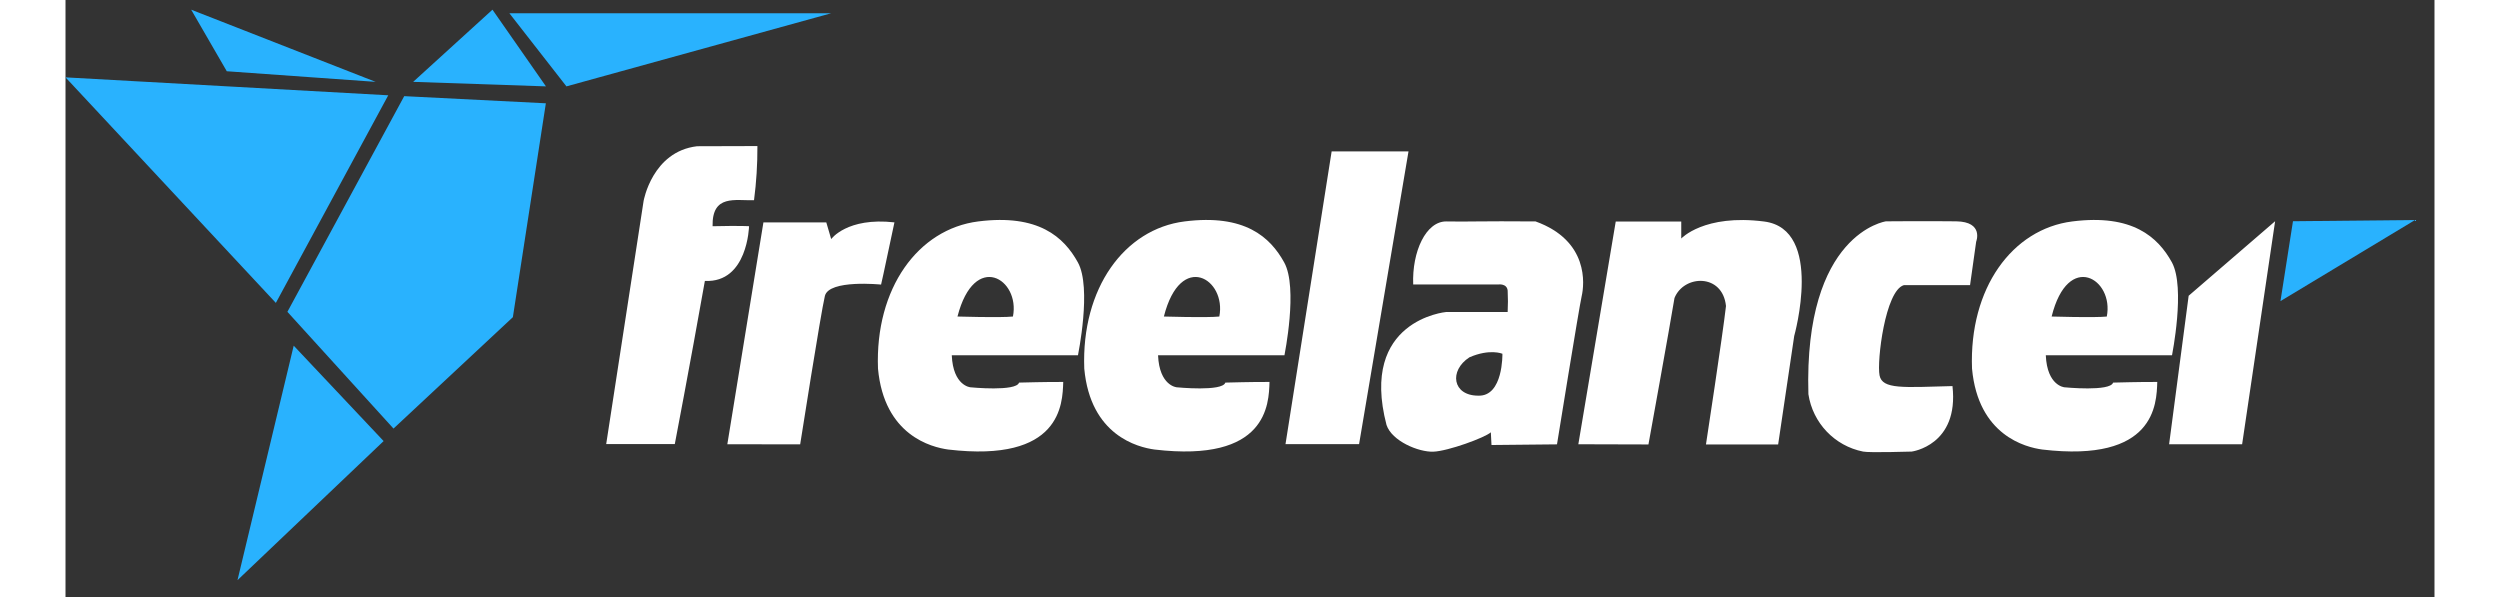 <svg width="180" height="43" viewBox="0 0 119 30" fill="none" xmlns="http://www.w3.org/2000/svg">
<rect x="0" y="0" width="119" height="30" fill="#333333" stroke="none"/>
<g id="Group 51">
<path id="Vector" d="M16.212 4.787L0 3.886L10.566 15.216L16.212 4.787ZM8.101 3.579L15.579 4.112L6.312 0.486L8.101 3.579ZM17.463 4.112L21.447 0.486L24.134 4.339L17.463 4.112ZM17.014 4.83L11.146 15.664L16.476 21.528L22.472 15.933L24.129 5.189L17.014 4.83ZM11.463 17.364L8.639 29.143L15.98 22.156L11.463 17.364ZM22.297 0.666L25.163 4.339L38.462 0.666H22.297Z" fill="#29B2FE"/>
<path id="Vector_2" d="M34.756 7.337C34.76 8.248 34.704 9.154 34.586 10.056C33.646 10.089 32.471 9.749 32.504 11.364C33.948 11.331 34.336 11.364 34.336 11.364C34.336 11.364 34.269 14.22 32.117 14.111C31.342 18.478 30.606 22.307 30.606 22.307H27.16L29.039 10.094C29.039 10.094 29.473 7.61 31.725 7.346L34.756 7.337ZM33.245 22.316L35.058 11.17H38.216L38.462 12.01C38.462 12.01 39.255 10.901 41.639 11.17C41.068 13.889 40.968 14.295 40.968 14.295C40.968 14.295 38.348 14.026 38.145 14.867C37.942 15.707 36.904 22.321 36.904 22.321L33.245 22.316ZM61.217 13.181C60.513 11.906 59.234 10.74 56.212 11.123C53.191 11.505 51.024 14.479 51.175 18.516C51.482 21.872 53.866 22.467 54.702 22.581C60.376 23.251 60.447 20.296 60.48 19.186C59.305 19.186 58.752 19.21 58.261 19.219C58.12 19.682 55.821 19.455 55.821 19.455C55.821 19.455 54.947 19.389 54.881 17.845H61.231C61.226 17.845 61.925 14.46 61.217 13.181ZM57.959 15.9C57.322 15.966 55.174 15.9 55.174 15.9C56.014 12.577 58.327 14.021 57.959 15.9ZM105.811 13.181C105.107 11.906 103.828 10.74 100.807 11.123C97.785 11.505 95.618 14.479 95.769 18.516C96.076 21.872 98.46 22.467 99.296 22.581C104.971 23.251 105.041 20.296 105.074 19.186C103.899 19.186 103.346 19.21 102.856 19.219C102.714 19.682 100.415 19.455 100.415 19.455C100.415 19.455 99.541 19.389 99.475 17.845H105.816C105.811 17.845 106.5 14.46 105.811 13.181ZM102.553 15.9C101.916 15.966 99.768 15.9 99.768 15.9C100.594 12.577 102.912 14.021 102.539 15.9H102.553Z" fill="white"/>
<path id="Vector_3" d="M50.854 13.181C50.151 11.906 48.871 10.74 45.85 11.123C42.828 11.505 40.661 14.479 40.813 18.516C41.12 21.872 43.504 22.467 44.339 22.581C50.014 23.251 50.085 20.296 50.118 19.186C48.942 19.186 48.39 19.21 47.899 19.219C47.757 19.682 45.458 19.455 45.458 19.455C45.458 19.455 44.585 19.389 44.519 17.845H50.859C50.854 17.845 51.562 14.46 50.854 13.181ZM47.592 15.9C46.955 15.966 44.806 15.9 44.806 15.9C45.661 12.577 47.965 14.021 47.592 15.9ZM63.601 7.606L61.283 22.311H64.979L67.462 7.606H63.601ZM75.993 22.316L77.872 11.127H81.163V11.982C81.163 11.982 82.305 10.74 85.326 11.127C88.348 11.51 86.837 16.878 86.837 16.878L86.03 22.326H82.404C82.404 22.326 83.245 16.83 83.41 15.372C83.24 13.724 81.295 13.795 80.823 14.97C80.587 16.415 79.515 22.326 79.515 22.326L75.993 22.316ZM92.347 14.323H95.67L95.977 12.142C95.977 12.142 96.378 11.137 94.971 11.118C93.565 11.099 91.445 11.118 91.445 11.118C91.445 11.118 87.314 11.703 87.55 19.8C87.767 21.244 88.867 22.401 90.298 22.684C90.605 22.75 92.738 22.684 92.738 22.684C92.738 22.684 95.123 22.378 94.787 19.394C92.304 19.46 91.261 19.564 91.124 18.856C90.982 18.152 91.407 14.593 92.347 14.323ZM106.651 14.857L110.994 11.113L109.337 22.316H105.669L106.651 14.857Z" fill="white"/>
<path id="Vector_4" d="M111.891 11.113L111.263 15.126L118.024 11.052L111.891 11.113Z" fill="#29B2FE"/>
<path id="Vector_5" d="M73.845 11.123C71.06 11.099 70.418 11.146 69.379 11.123C68.336 11.099 67.632 12.648 67.698 14.29H71.971C71.971 14.29 72.405 14.224 72.443 14.597C72.462 14.956 72.462 15.315 72.443 15.674H69.346C69.346 15.674 64.979 16.075 66.358 21.348C66.627 22.155 67.968 22.717 68.709 22.689C69.45 22.661 71.296 21.986 71.598 21.716L71.631 22.354L74.921 22.321C74.921 22.321 76.031 15.438 76.163 14.866C76.295 14.295 76.531 12.091 73.845 11.123ZM70.965 19.875C69.667 19.875 69.488 18.619 70.522 17.949C71.551 17.501 72.179 17.77 72.179 17.77C72.179 17.77 72.226 19.922 70.965 19.875Z" fill="white"/>
</g>
</svg>
